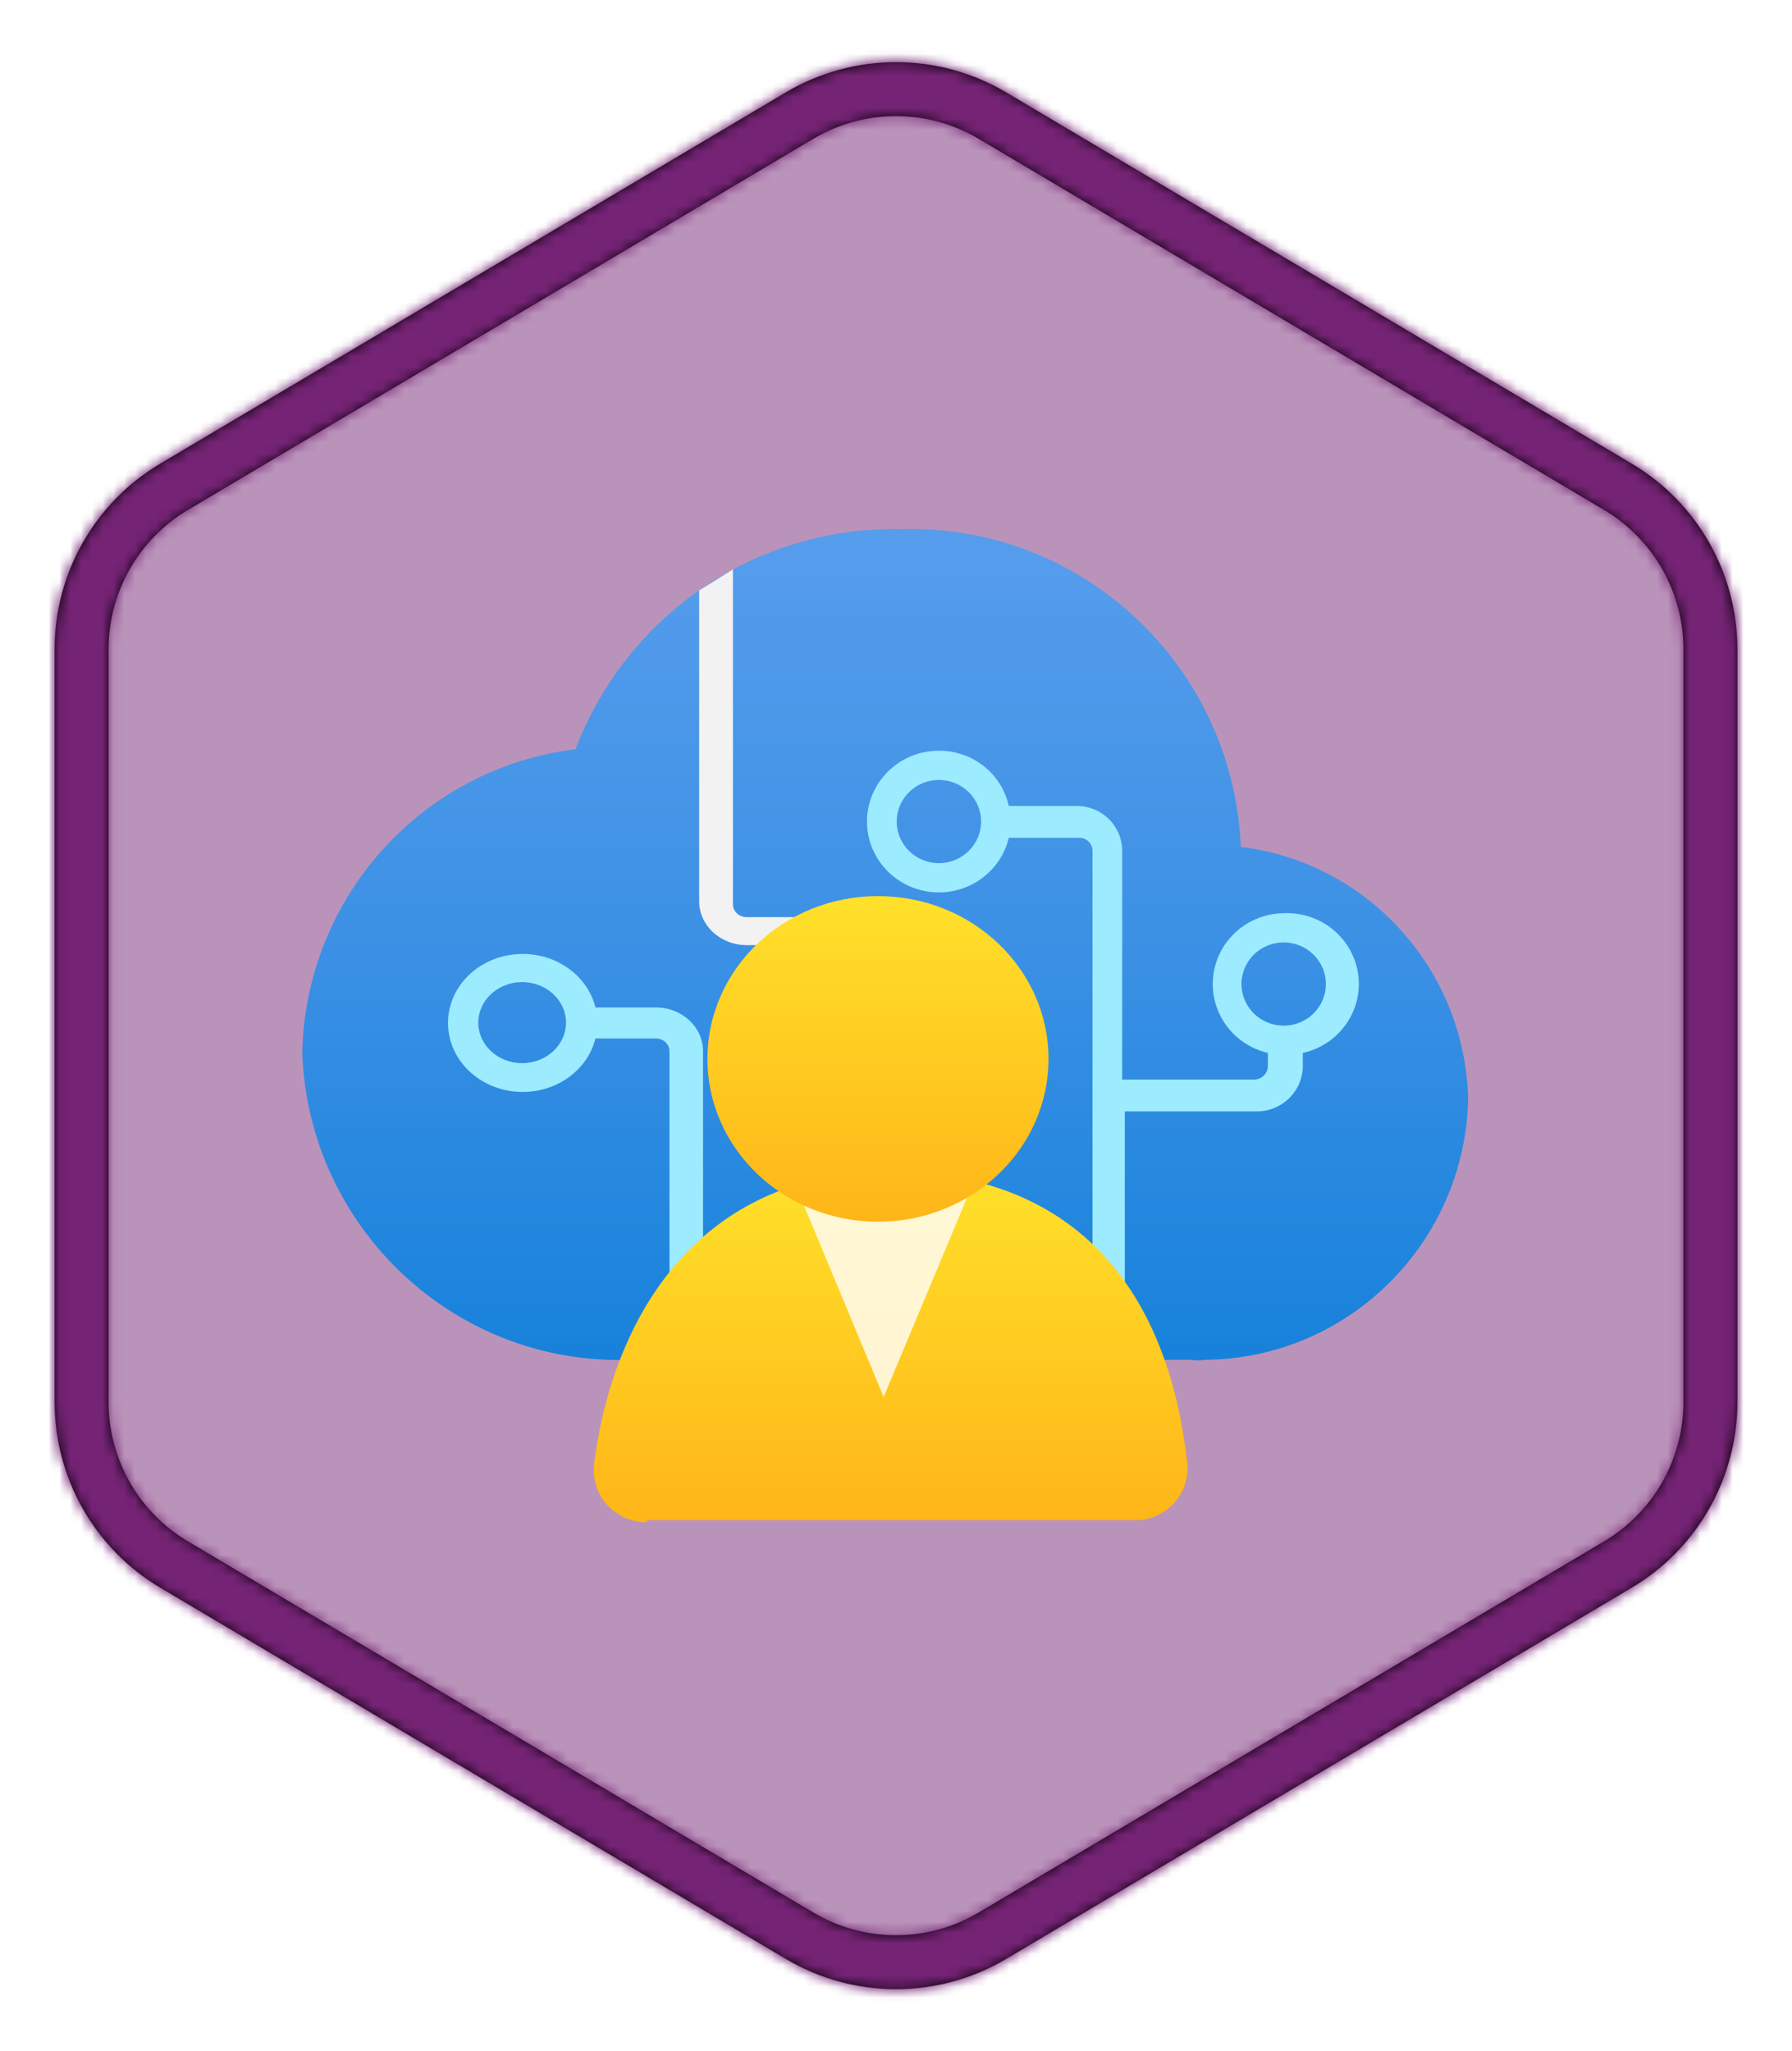 <?xml version="1.0" encoding="UTF-8"?>
<svg width="166px" height="190px" viewBox="0 0 166 190" version="1.1" xmlns="http://www.w3.org/2000/svg" xmlns:xlink="http://www.w3.org/1999/xlink">
    <!-- Generator: Sketch 64 (93537) - https://sketch.com -->
    <title>Administer AI Builder/Administer-AI-Builder</title>
    <desc>Created with Sketch.</desc>
    <defs>
        <path d="M100.206,6.556 L158.148,40.938 C164.22,44.541 167.942,51.078 167.942,58.138 L167.942,127.862 C167.942,134.922 164.22,141.459 158.148,145.062 L100.206,179.444 C93.914,183.177 86.086,183.177 79.794,179.444 L21.852,145.062 C15.78,141.459 12.058,134.922 12.058,127.862 L12.058,58.138 C12.058,51.078 15.78,44.541 21.852,40.938 L79.794,6.556 C86.086,2.823 93.914,2.823 100.206,6.556 Z" id="path-1"></path>
        <linearGradient x1="50%" y1="0%" x2="50%" y2="100%" id="linearGradient-3">
            <stop stop-color="#4E4E57" offset="0%"></stop>
            <stop stop-color="#2E2E34" offset="100%"></stop>
        </linearGradient>
        <rect id="path-4" x="0" y="0" width="180" height="185"></rect>
        <path d="M88.206,3.056 L146.148,37.438 C152.22,41.041 155.942,47.578 155.942,54.638 L155.942,124.362 C155.942,131.422 152.22,137.959 146.148,141.562 L88.206,175.944 C81.914,179.677 74.086,179.677 67.794,175.944 L9.852,141.562 C3.78,137.959 0.058,131.422 0.058,124.362 L0.058,54.638 C0.058,47.578 3.78,41.041 9.852,37.438 L67.794,3.056 C74.086,-0.677 81.914,-0.677 88.206,3.056 Z M85.655,7.356 C81.043,4.62 75.331,4.557 70.669,7.17 L70.345,7.356 L12.403,41.738 C7.951,44.38 5.183,49.126 5.062,54.286 L5.058,54.638 L5.058,124.362 C5.058,129.539 7.727,134.341 12.102,137.078 L12.403,137.262 L70.345,171.644 C74.957,174.38 80.669,174.443 85.331,171.83 L85.655,171.644 L143.597,137.262 C148.049,134.62 150.817,129.874 150.938,124.714 L150.942,124.362 L150.942,54.638 C150.942,49.461 148.273,44.659 143.898,41.922 L143.597,41.738 L85.655,7.356 Z" id="path-5"></path>
        <filter x="-11.0%" y="-15.6%" width="122.0%" height="131.2%" filterUnits="objectBoundingBox" id="filter-7">
            <feOffset dx="0" dy="2" in="SourceAlpha" result="shadowOffsetOuter1"></feOffset>
            <feGaussianBlur stdDeviation="2" in="shadowOffsetOuter1" result="shadowBlurOuter1"></feGaussianBlur>
            <feColorMatrix values="0 0 0 0 0   0 0 0 0 0   0 0 0 0 0  0 0 0 0.1 0" type="matrix" in="shadowBlurOuter1" result="shadowMatrixOuter1"></feColorMatrix>
            <feMerge>
                <feMergeNode in="shadowMatrixOuter1"></feMergeNode>
                <feMergeNode in="SourceGraphic"></feMergeNode>
            </feMerge>
        </filter>
        <linearGradient x1="50%" y1="129.304%" x2="50%" y2="-22.769%" id="linearGradient-8">
            <stop stop-color="#0078D4" offset="0%"></stop>
            <stop stop-color="#1380DA" offset="16%"></stop>
            <stop stop-color="#3C91E5" offset="53%"></stop>
            <stop stop-color="#559CEC" offset="82%"></stop>
            <stop stop-color="#5EA0EF" offset="100%"></stop>
        </linearGradient>
        <filter x="-38.2%" y="-36.2%" width="176.4%" height="172.4%" filterUnits="objectBoundingBox" id="filter-9">
            <feOffset dx="0" dy="2" in="SourceAlpha" result="shadowOffsetOuter1"></feOffset>
            <feGaussianBlur stdDeviation="2" in="shadowOffsetOuter1" result="shadowBlurOuter1"></feGaussianBlur>
            <feColorMatrix values="0 0 0 0 0   0 0 0 0 0   0 0 0 0 0  0 0 0 0.1 0" type="matrix" in="shadowBlurOuter1" result="shadowMatrixOuter1"></feColorMatrix>
            <feMerge>
                <feMergeNode in="shadowMatrixOuter1"></feMergeNode>
                <feMergeNode in="SourceGraphic"></feMergeNode>
            </feMerge>
        </filter>
        <filter x="-21.8%" y="-20.7%" width="143.6%" height="141.4%" filterUnits="objectBoundingBox" id="filter-10">
            <feOffset dx="0" dy="2" in="SourceAlpha" result="shadowOffsetOuter1"></feOffset>
            <feGaussianBlur stdDeviation="2" in="shadowOffsetOuter1" result="shadowBlurOuter1"></feGaussianBlur>
            <feColorMatrix values="0 0 0 0 0   0 0 0 0 0   0 0 0 0 0  0 0 0 0.06 0" type="matrix" in="shadowBlurOuter1" result="shadowMatrixOuter1"></feColorMatrix>
            <feMerge>
                <feMergeNode in="shadowMatrixOuter1"></feMergeNode>
                <feMergeNode in="SourceGraphic"></feMergeNode>
            </feMerge>
        </filter>
        <linearGradient x1="50%" y1="2.046%" x2="50%" y2="100%" id="linearGradient-11">
            <stop stop-color="#FFE02A" offset="0%"></stop>
            <stop stop-color="#FFB518" offset="100%"></stop>
        </linearGradient>
        <linearGradient x1="50%" y1="2.046%" x2="50%" y2="100%" id="linearGradient-12">
            <stop stop-color="#FFE02A" offset="0%"></stop>
            <stop stop-color="#FFB518" offset="100%"></stop>
        </linearGradient>
    </defs>
    <g id="Badges" stroke="none" stroke-width="1" fill="none" fill-rule="evenodd">
        <g id="Administer-AI-Builder" transform="translate(-127, -35)">
            <g id="Administer-AI-Builder/Administer-AI-Builder" transform="translate(155, 80)">
                <g id="Trophy-Plates/Hex" transform="translate(5, 0)">
                    <g id="BG" transform="translate(-40, -43)">
                        <mask id="mask-2" fill="white">
                            <use xlink:href="#path-1"></use>
                        </mask>
                        <path stroke="#FFFFFF" stroke-width="5" d="M101.482,4.406 C97.943,2.306 93.971,1.256 90,1.256 C86.029,1.256 82.057,2.306 78.518,4.406 L20.576,38.788 C13.745,42.842 9.558,50.196 9.558,58.138 L9.558,127.862 C9.558,135.804 13.745,143.158 20.576,147.212 L78.518,181.594 C82.057,183.694 86.029,184.744 90,184.744 C93.971,184.744 97.943,183.694 101.482,181.594 L159.424,147.212 C166.255,143.158 170.442,135.804 170.442,127.862 L170.442,58.138 C170.442,50.196 166.255,42.842 159.424,38.788 L101.482,4.406 Z"></path>
                        <g id="Colors/PowerApps/BG-Solid-1" mask="url(#mask-2)">
                            <g transform="translate(0, 0.5)" id="Rectangle">
                                <rect fill="url(#linearGradient-3)" x="0" y="0" width="180" height="185"></rect>
                                <g fill="none">
                                    <use fill="#742774" xlink:href="#path-4"></use>
                                    <use fill-opacity="0.501" fill="#FFFFFF" xlink:href="#path-4"></use>
                                </g>
                            </g>
                        </g>
                    </g>
                    <g id="Border" transform="translate(-28, -39.5)">
                        <mask id="mask-6" fill="white">
                            <use xlink:href="#path-5"></use>
                        </mask>
                        <use fill="#000000" fill-rule="nonzero" xlink:href="#path-5"></use>
                        <g id="Colors/PowerApps/Border" mask="url(#mask-6)" fill="#752375">
                            <g transform="translate(-12, -3)" id="Rectangle">
                                <rect x="0" y="0" width="180" height="185"></rect>
                            </g>
                        </g>
                    </g>
                </g>
                <g id="Machine-Learning" filter="url(#filter-7)" transform="translate(0, 2)" fill-rule="nonzero">
                    <g id="Icon-machinelearning-162-Cognitive-Services">
                        <path d="M108,52.834 C107.732,40.864 98.765,30.903 86.94,29.439 C86.225,12.619 72.185,-0.496 55.44,0.014 C42.122,-0.276 30.062,7.884 25.32,20.395 C11.079,22.134 0.284,34.14 0,48.553 C0.618,64.827 14.224,77.53 30.42,76.953 L33.06,76.953 L82.32,76.953 C82.758,77.016 83.202,77.016 83.64,76.953 C96.902,76.827 107.677,66.158 108,52.834 Z" id="Path" fill="url(#linearGradient-8)"></path>
                        <path d="M32.745,44.312 L27.16,44.312 C26.369,41.144 23.131,39.029 19.636,39.397 C16.14,39.765 13.5,42.498 13.5,45.749 C13.5,49 16.14,51.733 19.636,52.1 C23.131,52.468 26.369,50.353 27.16,47.186 L32.745,47.186 C33.447,47.186 34.015,47.711 34.015,48.359 L34.015,73.578 L37.125,73.578 L37.125,48.359 C37.125,46.124 35.164,44.312 32.745,44.312 L32.745,44.312 Z M20.368,49.473 C18.125,49.473 16.306,47.792 16.306,45.719 C16.306,43.646 18.125,41.966 20.368,41.966 C22.612,41.966 24.431,43.646 24.431,45.719 C24.431,47.792 22.612,49.473 20.368,49.473 L20.368,49.473 Z" id="Shape" fill="#9CEBFF"></path>
                        <path d="M55.531,45.96 L55.531,40.071 C55.531,37.795 53.531,35.949 51.063,35.949 L41.17,35.949 C40.465,35.949 39.894,35.422 39.894,34.771 L39.894,3.736 L38.425,4.657 L36.766,5.684 L36.766,34.477 C36.766,36.721 38.738,38.54 41.17,38.54 L51.063,38.54 C51.419,38.54 51.76,38.67 52.011,38.902 C52.263,39.134 52.404,39.449 52.404,39.777 L52.404,45.666 C49.225,46.305 46.964,48.907 46.978,51.908 C46.975,55.262 49.771,58.053 53.395,58.314 C57.02,58.574 60.25,56.216 60.81,52.902 C61.37,49.588 59.07,46.435 55.531,45.666 L55.531,45.96 Z M53.426,56 L53.426,56 C51.205,56 49.404,54.433 49.404,52.5 C49.404,50.567 51.205,49 53.426,49 C55.646,49 57.447,50.567 57.447,52.5 C57.447,53.428 57.023,54.318 56.269,54.975 C55.515,55.631 54.492,56 53.426,56 L53.426,56 Z" id="Shape" fill="#F2F2F2"></path>
                        <path d="M90.974,35.583 C87.605,35.595 84.776,38.087 84.387,41.387 C83.997,44.686 86.171,47.752 89.448,48.526 L89.448,49.73 C89.448,50.065 89.313,50.387 89.072,50.624 C88.832,50.861 88.505,50.994 88.165,50.994 L75.952,50.994 L75.952,29.804 C75.952,28.702 75.508,27.646 74.718,26.867 C73.927,26.088 72.856,25.65 71.738,25.65 L65.448,25.65 C64.785,22.653 62.087,20.52 58.975,20.533 C55.497,20.53 52.603,23.168 52.333,26.586 C52.063,30.004 54.508,33.051 57.944,33.579 C61.381,34.106 64.65,31.937 65.448,28.6 L71.982,28.6 C72.657,28.6 73.204,29.139 73.204,29.804 L73.204,77 L76.196,77 L76.196,53.944 L88.41,53.944 C90.77,53.944 92.684,52.057 92.684,49.73 L92.684,48.526 C95.712,47.852 97.866,45.205 97.875,42.145 L97.875,42.145 C97.876,40.362 97.141,38.656 95.84,37.418 C94.538,36.18 92.782,35.518 90.974,35.583 Z M58.975,30.948 L58.975,30.948 C56.816,30.948 55.067,29.223 55.067,27.095 C55.067,24.967 56.816,23.242 58.975,23.242 C61.133,23.242 62.883,24.967 62.883,27.095 C62.883,29.223 61.133,30.948 58.975,30.948 Z M90.974,45.998 L90.974,45.998 C89.388,46.022 87.944,45.099 87.32,43.661 C86.696,42.224 87.015,40.557 88.128,39.443 C89.241,38.328 90.927,37.987 92.394,38.58 C93.862,39.173 94.821,40.581 94.822,42.145 C94.822,44.249 93.109,45.965 90.974,45.998 L90.974,45.998 Z" id="Shape" fill="#9CEBFF"></path>
                    </g>
                </g>
                <g id="Group" filter="url(#filter-9)" transform="translate(27, 34)" fill-rule="nonzero">
                    <g id="Groups" filter="url(#filter-10)" transform="translate(27.5, 29) scale(-1, 1) translate(-27.5, -29) ">
                        <path d="M50.097,58 C52.796,58 54.985,55.866 54.985,53.234 C55.005,53.048 55.005,52.86 54.985,52.673 C53.054,37.695 44.305,25.52 27.627,25.52 C10.95,25.52 1.831,35.853 0.024,52.553 C-0.239,55.183 1.724,57.526 4.419,57.8 L50.014,57.8 L50.097,58 Z" id="Path" fill="url(#linearGradient-11)"></path>
                        <path d="M19.894,26.68 L28.146,46.4 L36.277,26.848 C33.845,28.204 31.054,28.921 28.207,28.921 C25.255,28.944 22.362,28.165 19.894,26.68 Z" id="Path" fill="#FFFFFF" opacity="0.8"></path>
                        <ellipse id="Oval" fill="url(#linearGradient-12)" cx="28.67" cy="15.08" rx="15.798" ry="15.08"></ellipse>
                    </g>
                </g>
            </g>
        </g>
    </g>
</svg>